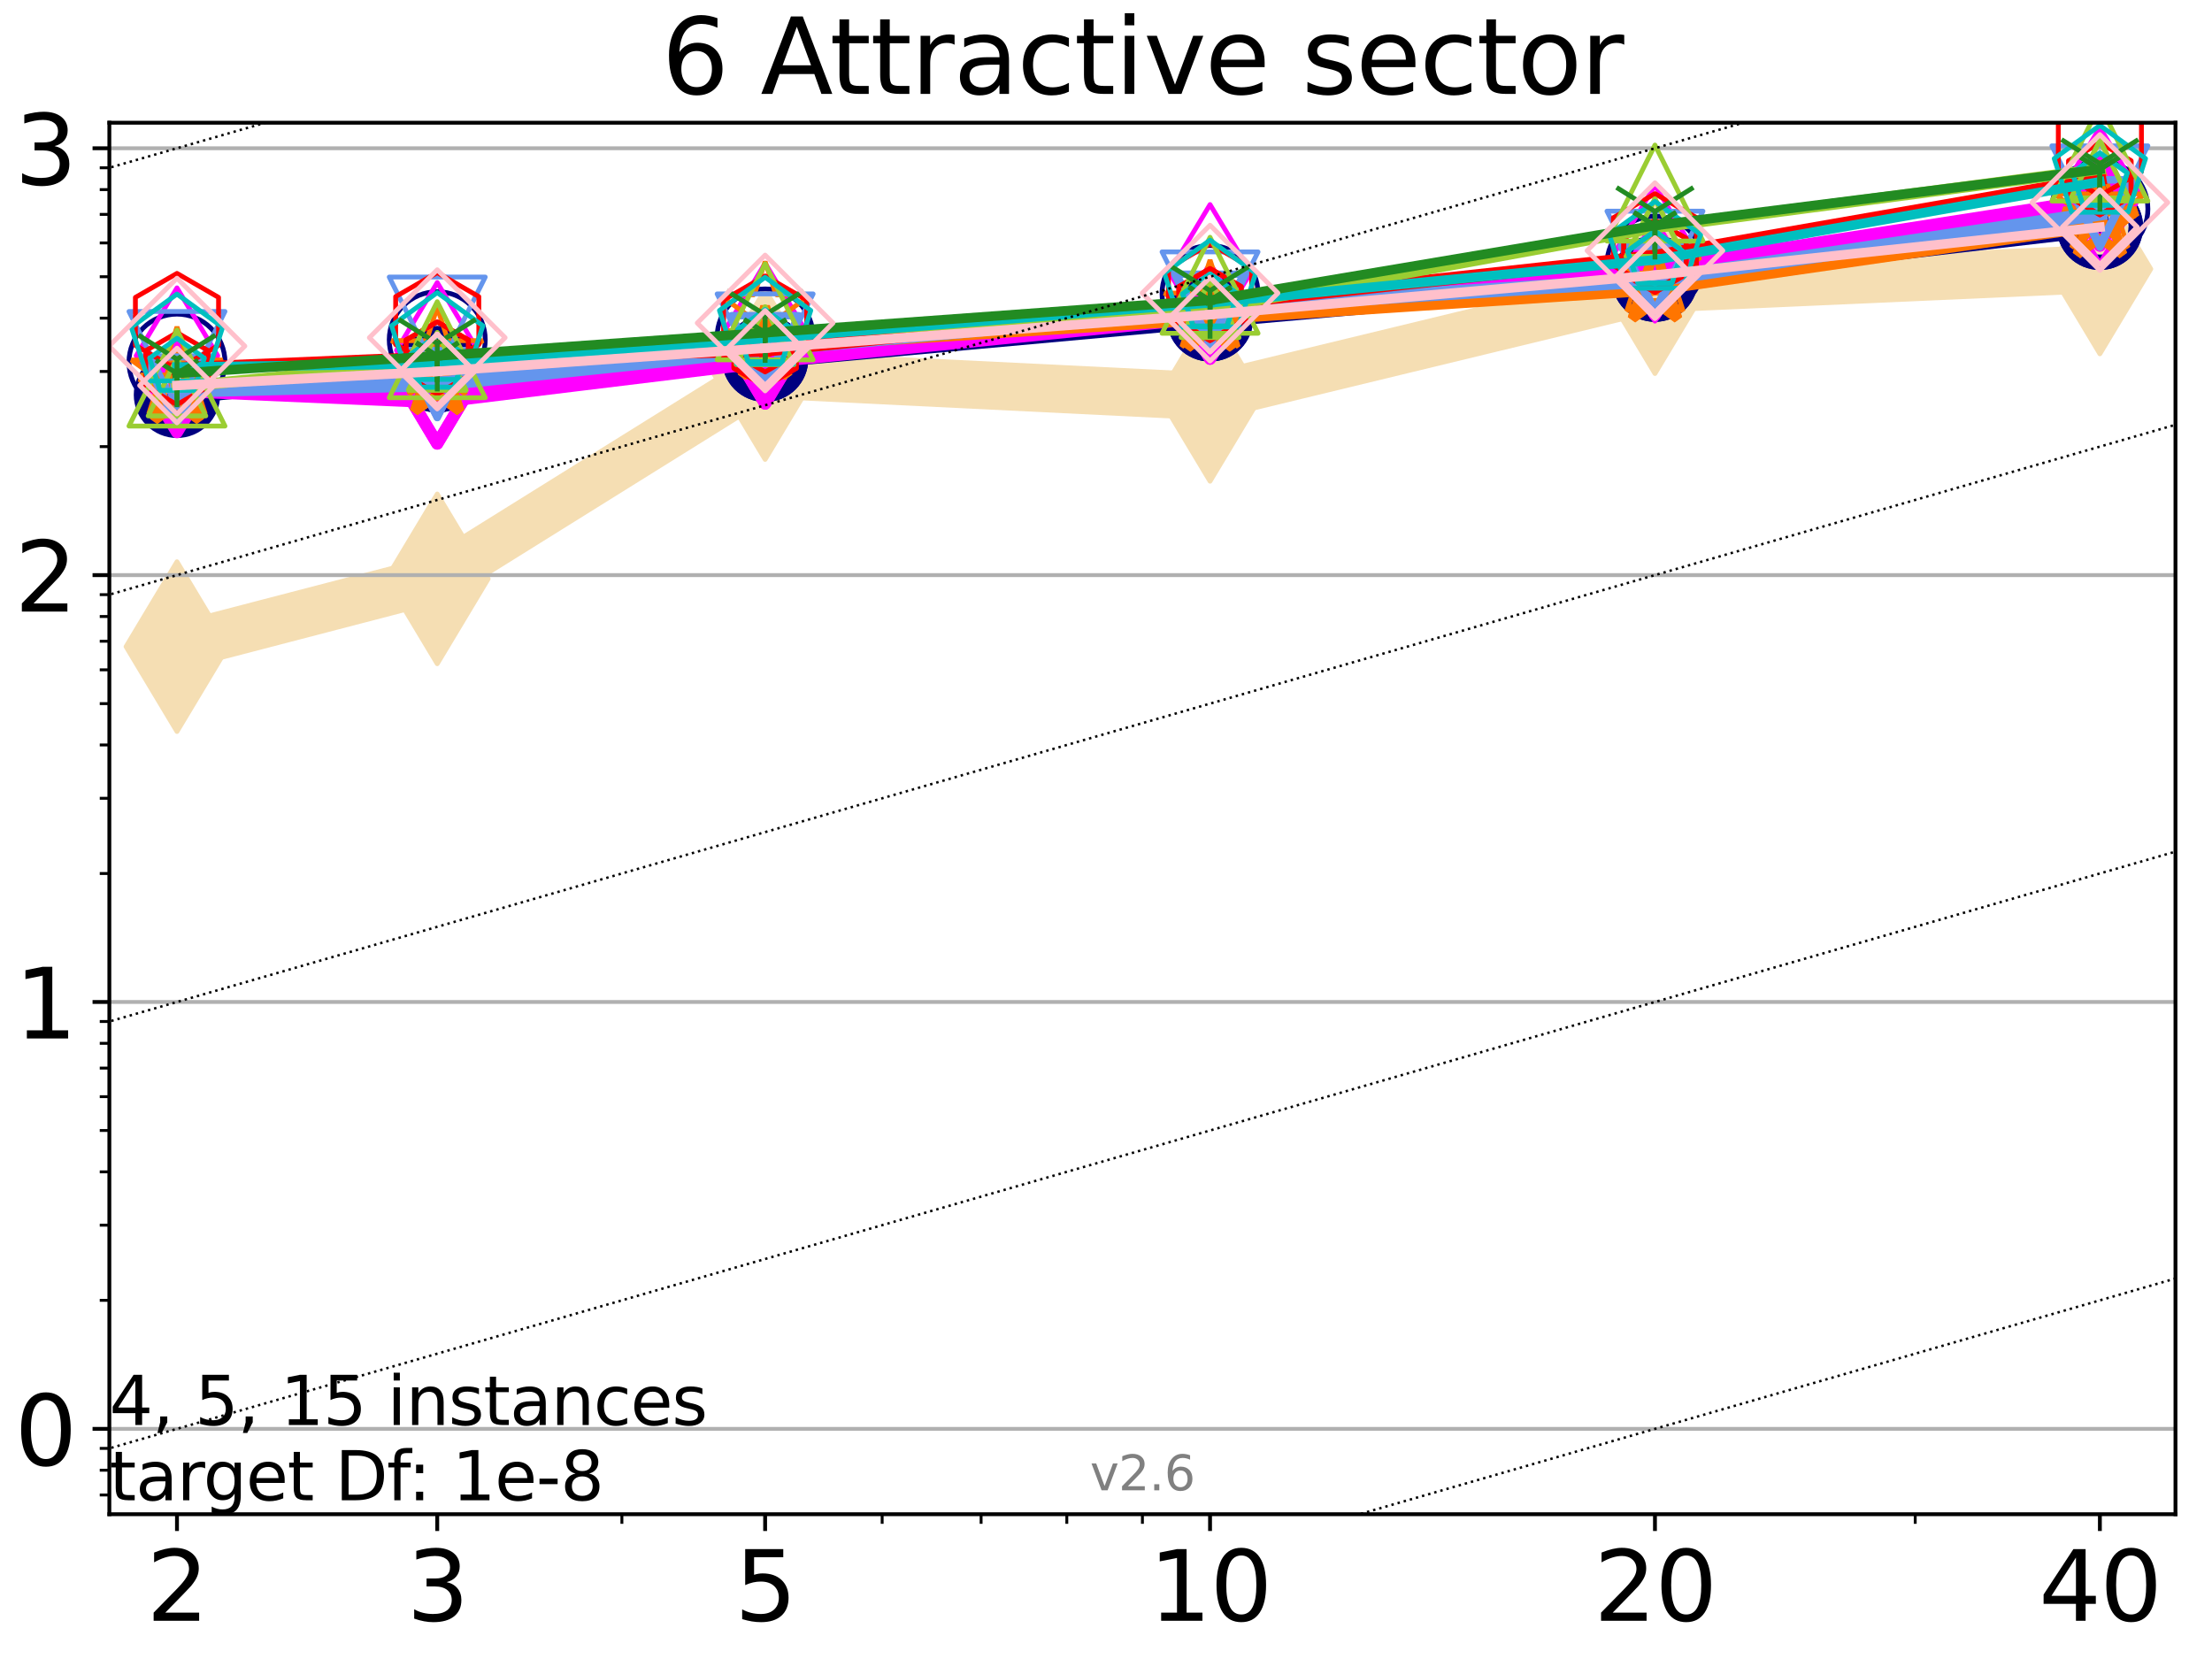 <?xml version="1.0" encoding="utf-8" standalone="no"?>
<!DOCTYPE svg PUBLIC "-//W3C//DTD SVG 1.1//EN"
  "http://www.w3.org/Graphics/SVG/1.1/DTD/svg11.dtd">
<svg xmlns:xlink="http://www.w3.org/1999/xlink" width="460.8pt" height="345.6pt" viewBox="0 0 460.8 345.6" xmlns="http://www.w3.org/2000/svg" version="1.1">
 <defs>
  <style type="text/css">*{stroke-linejoin: round; stroke-linecap: butt}</style>
 </defs>
 <g id="figure_1">
  <g id="patch_1">
   <path d="M 0 345.6 
L 460.8 345.6 
L 460.8 0 
L 0 0 
z
" style="fill: #ffffff"/>
  </g>
  <g id="axes_1">
   <g id="patch_2">
    <path d="M 22.78 315.44 
L 453.192 315.44 
L 453.192 25.56 
L 22.78 25.56 
z
" style="fill: #ffffff"/>
   </g>
   <g id="line2d_1">
    <path d="M 36.868 134.701 
L 91.085 120.588 
L 159.39 78.029 
L 252.074 82.566 
L 344.758 60.132 
L 437.443 56.028 
" clip-path="url(#p790ed7ddd3)" style="fill: none; stroke: #f5deb3; stroke-width: 10; stroke-linecap: square"/>
    <defs>
     <path id="m3accdfa789" d="M -0 17.678 
L 10.607 0 
L 0 -17.678 
L -10.607 -0 
z
" style="stroke: #f5deb3; stroke-linejoin: miter"/>
    </defs>
    <g clip-path="url(#p790ed7ddd3)">
     <use xlink:href="#m3accdfa789" x="36.868" y="134.701" style="fill: #f5deb3; stroke: #f5deb3; stroke-linejoin: miter"/>
     <use xlink:href="#m3accdfa789" x="91.085" y="120.588" style="fill: #f5deb3; stroke: #f5deb3; stroke-linejoin: miter"/>
     <use xlink:href="#m3accdfa789" x="159.39" y="78.029" style="fill: #f5deb3; stroke: #f5deb3; stroke-linejoin: miter"/>
     <use xlink:href="#m3accdfa789" x="252.074" y="82.566" style="fill: #f5deb3; stroke: #f5deb3; stroke-linejoin: miter"/>
     <use xlink:href="#m3accdfa789" x="344.758" y="60.132" style="fill: #f5deb3; stroke: #f5deb3; stroke-linejoin: miter"/>
     <use xlink:href="#m3accdfa789" x="437.443" y="56.028" style="fill: #f5deb3; stroke: #f5deb3; stroke-linejoin: miter"/>
    </g>
   </g>
   <g id="matplotlib.axis_1">
    <g id="xtick_1">
     <g id="line2d_2">
      <defs>
       <path id="mb3edc54acb" d="M 0 0 
L 0 3.5 
" style="stroke: #000000; stroke-width: 0.8"/>
      </defs>
      <g>
       <use xlink:href="#mb3edc54acb" x="36.868" y="315.44" style="stroke: #000000; stroke-width: 0.8"/>
      </g>
     </g>
     <g id="text_1">
      <!-- 2 -->
      <g transform="translate(30.506 337.637)scale(0.2 -0.2)">
       <defs>
        <path id="DejaVuSans-32" d="M 1228 531 
L 3431 531 
L 3431 0 
L 469 0 
L 469 531 
Q 828 903 1448 1529 
Q 2069 2156 2228 2338 
Q 2531 2678 2651 2914 
Q 2772 3150 2772 3378 
Q 2772 3750 2511 3984 
Q 2250 4219 1831 4219 
Q 1534 4219 1204 4116 
Q 875 4013 500 3803 
L 500 4441 
Q 881 4594 1212 4672 
Q 1544 4750 1819 4750 
Q 2544 4750 2975 4387 
Q 3406 4025 3406 3419 
Q 3406 3131 3298 2873 
Q 3191 2616 2906 2266 
Q 2828 2175 2409 1742 
Q 1991 1309 1228 531 
z
" transform="scale(0.016)"/>
       </defs>
       <use xlink:href="#DejaVuSans-32"/>
      </g>
     </g>
    </g>
    <g id="xtick_2">
     <g id="line2d_3">
      <g>
       <use xlink:href="#mb3edc54acb" x="91.085" y="315.44" style="stroke: #000000; stroke-width: 0.8"/>
      </g>
     </g>
     <g id="text_2">
      <!-- 3 -->
      <g transform="translate(84.723 337.637)scale(0.2 -0.2)">
       <defs>
        <path id="DejaVuSans-33" d="M 2597 2516 
Q 3050 2419 3304 2112 
Q 3559 1806 3559 1356 
Q 3559 666 3084 287 
Q 2609 -91 1734 -91 
Q 1441 -91 1130 -33 
Q 819 25 488 141 
L 488 750 
Q 750 597 1062 519 
Q 1375 441 1716 441 
Q 2309 441 2620 675 
Q 2931 909 2931 1356 
Q 2931 1769 2642 2001 
Q 2353 2234 1838 2234 
L 1294 2234 
L 1294 2753 
L 1863 2753 
Q 2328 2753 2575 2939 
Q 2822 3125 2822 3475 
Q 2822 3834 2567 4026 
Q 2313 4219 1838 4219 
Q 1578 4219 1281 4162 
Q 984 4106 628 3988 
L 628 4550 
Q 988 4650 1302 4700 
Q 1616 4750 1894 4750 
Q 2613 4750 3031 4423 
Q 3450 4097 3450 3541 
Q 3450 3153 3228 2886 
Q 3006 2619 2597 2516 
z
" transform="scale(0.016)"/>
       </defs>
       <use xlink:href="#DejaVuSans-33"/>
      </g>
     </g>
    </g>
    <g id="xtick_3">
     <g id="line2d_4">
      <g>
       <use xlink:href="#mb3edc54acb" x="159.39" y="315.44" style="stroke: #000000; stroke-width: 0.8"/>
      </g>
     </g>
     <g id="text_3">
      <!-- 5 -->
      <g transform="translate(153.028 337.637)scale(0.2 -0.2)">
       <defs>
        <path id="DejaVuSans-35" d="M 691 4666 
L 3169 4666 
L 3169 4134 
L 1269 4134 
L 1269 2991 
Q 1406 3038 1543 3061 
Q 1681 3084 1819 3084 
Q 2600 3084 3056 2656 
Q 3513 2228 3513 1497 
Q 3513 744 3044 326 
Q 2575 -91 1722 -91 
Q 1428 -91 1123 -41 
Q 819 9 494 109 
L 494 744 
Q 775 591 1075 516 
Q 1375 441 1709 441 
Q 2250 441 2565 725 
Q 2881 1009 2881 1497 
Q 2881 1984 2565 2268 
Q 2250 2553 1709 2553 
Q 1456 2553 1204 2497 
Q 953 2441 691 2322 
L 691 4666 
z
" transform="scale(0.016)"/>
       </defs>
       <use xlink:href="#DejaVuSans-35"/>
      </g>
     </g>
    </g>
    <g id="xtick_4">
     <g id="line2d_5">
      <g>
       <use xlink:href="#mb3edc54acb" x="252.074" y="315.44" style="stroke: #000000; stroke-width: 0.8"/>
      </g>
     </g>
     <g id="text_4">
      <!-- 10 -->
      <g transform="translate(239.349 337.637)scale(0.2 -0.2)">
       <defs>
        <path id="DejaVuSans-31" d="M 794 531 
L 1825 531 
L 1825 4091 
L 703 3866 
L 703 4441 
L 1819 4666 
L 2450 4666 
L 2450 531 
L 3481 531 
L 3481 0 
L 794 0 
L 794 531 
z
" transform="scale(0.016)"/>
        <path id="DejaVuSans-30" d="M 2034 4250 
Q 1547 4250 1301 3770 
Q 1056 3291 1056 2328 
Q 1056 1369 1301 889 
Q 1547 409 2034 409 
Q 2525 409 2770 889 
Q 3016 1369 3016 2328 
Q 3016 3291 2770 3770 
Q 2525 4250 2034 4250 
z
M 2034 4750 
Q 2819 4750 3233 4129 
Q 3647 3509 3647 2328 
Q 3647 1150 3233 529 
Q 2819 -91 2034 -91 
Q 1250 -91 836 529 
Q 422 1150 422 2328 
Q 422 3509 836 4129 
Q 1250 4750 2034 4750 
z
" transform="scale(0.016)"/>
       </defs>
       <use xlink:href="#DejaVuSans-31"/>
       <use xlink:href="#DejaVuSans-30" x="63.623"/>
      </g>
     </g>
    </g>
    <g id="xtick_5">
     <g id="line2d_6">
      <g>
       <use xlink:href="#mb3edc54acb" x="344.758" y="315.44" style="stroke: #000000; stroke-width: 0.8"/>
      </g>
     </g>
     <g id="text_5">
      <!-- 20 -->
      <g transform="translate(332.033 337.637)scale(0.2 -0.2)">
       <use xlink:href="#DejaVuSans-32"/>
       <use xlink:href="#DejaVuSans-30" x="63.623"/>
      </g>
     </g>
    </g>
    <g id="xtick_6">
     <g id="line2d_7">
      <g>
       <use xlink:href="#mb3edc54acb" x="437.443" y="315.44" style="stroke: #000000; stroke-width: 0.8"/>
      </g>
     </g>
     <g id="text_6">
      <!-- 40 -->
      <g transform="translate(424.718 337.637)scale(0.2 -0.2)">
       <defs>
        <path id="DejaVuSans-34" d="M 2419 4116 
L 825 1625 
L 2419 1625 
L 2419 4116 
z
M 2253 4666 
L 3047 4666 
L 3047 1625 
L 3713 1625 
L 3713 1100 
L 3047 1100 
L 3047 0 
L 2419 0 
L 2419 1100 
L 313 1100 
L 313 1709 
L 2253 4666 
z
" transform="scale(0.016)"/>
       </defs>
       <use xlink:href="#DejaVuSans-34"/>
       <use xlink:href="#DejaVuSans-30" x="63.623"/>
      </g>
     </g>
    </g>
    <g id="xtick_7">
     <g id="line2d_8">
      <defs>
       <path id="m63e60a3929" d="M 0 0 
L 0 2 
" style="stroke: #000000; stroke-width: 0.6"/>
      </defs>
      <g>
       <use xlink:href="#m63e60a3929" x="129.552" y="315.44" style="stroke: #000000; stroke-width: 0.6"/>
      </g>
     </g>
    </g>
    <g id="xtick_8">
     <g id="line2d_9">
      <g>
       <use xlink:href="#m63e60a3929" x="183.769" y="315.44" style="stroke: #000000; stroke-width: 0.6"/>
      </g>
     </g>
    </g>
    <g id="xtick_9">
     <g id="line2d_10">
      <g>
       <use xlink:href="#m63e60a3929" x="204.381" y="315.44" style="stroke: #000000; stroke-width: 0.6"/>
      </g>
     </g>
    </g>
    <g id="xtick_10">
     <g id="line2d_11">
      <g>
       <use xlink:href="#m63e60a3929" x="222.237" y="315.44" style="stroke: #000000; stroke-width: 0.6"/>
      </g>
     </g>
    </g>
    <g id="xtick_11">
     <g id="line2d_12">
      <g>
       <use xlink:href="#m63e60a3929" x="237.986" y="315.44" style="stroke: #000000; stroke-width: 0.6"/>
      </g>
     </g>
    </g>
    <g id="xtick_12">
     <g id="line2d_13">
      <g>
       <use xlink:href="#m63e60a3929" x="398.975" y="315.44" style="stroke: #000000; stroke-width: 0.6"/>
      </g>
     </g>
    </g>
   </g>
   <g id="matplotlib.axis_2">
    <g id="ytick_1">
     <g id="line2d_14">
      <path d="M 22.78 297.655 
L 453.192 297.655 
" clip-path="url(#p790ed7ddd3)" style="fill: none; stroke: #b0b0b0; stroke-width: 0.8; stroke-linecap: square"/>
     </g>
     <g id="line2d_15">
      <defs>
       <path id="m328976f1f6" d="M 0 0 
L -3.5 0 
" style="stroke: #000000; stroke-width: 0.8"/>
      </defs>
      <g>
       <use xlink:href="#m328976f1f6" x="22.78" y="297.655" style="stroke: #000000; stroke-width: 0.8"/>
      </g>
     </g>
     <g id="text_7">
      <!-- 0 -->
      <g transform="translate(3.055 305.254)scale(0.2 -0.2)">
       <use xlink:href="#DejaVuSans-30"/>
      </g>
     </g>
    </g>
    <g id="ytick_2">
     <g id="line2d_16">
      <path d="M 22.78 208.731 
L 453.192 208.731 
" clip-path="url(#p790ed7ddd3)" style="fill: none; stroke: #b0b0b0; stroke-width: 0.8; stroke-linecap: square"/>
     </g>
     <g id="line2d_17">
      <g>
       <use xlink:href="#m328976f1f6" x="22.78" y="208.731" style="stroke: #000000; stroke-width: 0.8"/>
      </g>
     </g>
     <g id="text_8">
      <!-- 1 -->
      <g transform="translate(3.055 216.33)scale(0.2 -0.2)">
       <use xlink:href="#DejaVuSans-31"/>
      </g>
     </g>
    </g>
    <g id="ytick_3">
     <g id="line2d_18">
      <path d="M 22.78 119.807 
L 453.192 119.807 
" clip-path="url(#p790ed7ddd3)" style="fill: none; stroke: #b0b0b0; stroke-width: 0.8; stroke-linecap: square"/>
     </g>
     <g id="line2d_19">
      <g>
       <use xlink:href="#m328976f1f6" x="22.78" y="119.807" style="stroke: #000000; stroke-width: 0.8"/>
      </g>
     </g>
     <g id="text_9">
      <!-- 2 -->
      <g transform="translate(3.055 127.406)scale(0.2 -0.2)">
       <use xlink:href="#DejaVuSans-32"/>
      </g>
     </g>
    </g>
    <g id="ytick_4">
     <g id="line2d_20">
      <path d="M 22.78 30.883 
L 453.192 30.883 
" clip-path="url(#p790ed7ddd3)" style="fill: none; stroke: #b0b0b0; stroke-width: 0.8; stroke-linecap: square"/>
     </g>
     <g id="line2d_21">
      <g>
       <use xlink:href="#m328976f1f6" x="22.78" y="30.883" style="stroke: #000000; stroke-width: 0.8"/>
      </g>
     </g>
     <g id="text_10">
      <!-- 3 -->
      <g transform="translate(3.055 38.482)scale(0.2 -0.2)">
       <use xlink:href="#DejaVuSans-33"/>
      </g>
     </g>
    </g>
    <g id="ytick_5">
     <g id="line2d_22">
      <defs>
       <path id="m617d6ff7f1" d="M 0 0 
L -2 0 
" style="stroke: #000000; stroke-width: 0.6"/>
      </defs>
      <g>
       <use xlink:href="#m617d6ff7f1" x="22.78" y="311.43" style="stroke: #000000; stroke-width: 0.6"/>
      </g>
     </g>
    </g>
    <g id="ytick_6">
     <g id="line2d_23">
      <g>
       <use xlink:href="#m617d6ff7f1" x="22.78" y="306.273" style="stroke: #000000; stroke-width: 0.6"/>
      </g>
     </g>
    </g>
    <g id="ytick_7">
     <g id="line2d_24">
      <g>
       <use xlink:href="#m617d6ff7f1" x="22.78" y="301.724" style="stroke: #000000; stroke-width: 0.6"/>
      </g>
     </g>
    </g>
    <g id="ytick_8">
     <g id="line2d_25">
      <g>
       <use xlink:href="#m617d6ff7f1" x="22.78" y="270.886" style="stroke: #000000; stroke-width: 0.6"/>
      </g>
     </g>
    </g>
    <g id="ytick_9">
     <g id="line2d_26">
      <g>
       <use xlink:href="#m617d6ff7f1" x="22.78" y="255.228" style="stroke: #000000; stroke-width: 0.6"/>
      </g>
     </g>
    </g>
    <g id="ytick_10">
     <g id="line2d_27">
      <g>
       <use xlink:href="#m617d6ff7f1" x="22.78" y="244.118" style="stroke: #000000; stroke-width: 0.6"/>
      </g>
     </g>
    </g>
    <g id="ytick_11">
     <g id="line2d_28">
      <g>
       <use xlink:href="#m617d6ff7f1" x="22.78" y="235.5" style="stroke: #000000; stroke-width: 0.6"/>
      </g>
     </g>
    </g>
    <g id="ytick_12">
     <g id="line2d_29">
      <g>
       <use xlink:href="#m617d6ff7f1" x="22.78" y="228.459" style="stroke: #000000; stroke-width: 0.6"/>
      </g>
     </g>
    </g>
    <g id="ytick_13">
     <g id="line2d_30">
      <g>
       <use xlink:href="#m617d6ff7f1" x="22.78" y="222.506" style="stroke: #000000; stroke-width: 0.6"/>
      </g>
     </g>
    </g>
    <g id="ytick_14">
     <g id="line2d_31">
      <g>
       <use xlink:href="#m617d6ff7f1" x="22.78" y="217.349" style="stroke: #000000; stroke-width: 0.6"/>
      </g>
     </g>
    </g>
    <g id="ytick_15">
     <g id="line2d_32">
      <g>
       <use xlink:href="#m617d6ff7f1" x="22.78" y="212.8" style="stroke: #000000; stroke-width: 0.6"/>
      </g>
     </g>
    </g>
    <g id="ytick_16">
     <g id="line2d_33">
      <g>
       <use xlink:href="#m617d6ff7f1" x="22.78" y="181.963" style="stroke: #000000; stroke-width: 0.6"/>
      </g>
     </g>
    </g>
    <g id="ytick_17">
     <g id="line2d_34">
      <g>
       <use xlink:href="#m617d6ff7f1" x="22.78" y="166.304" style="stroke: #000000; stroke-width: 0.6"/>
      </g>
     </g>
    </g>
    <g id="ytick_18">
     <g id="line2d_35">
      <g>
       <use xlink:href="#m617d6ff7f1" x="22.78" y="155.194" style="stroke: #000000; stroke-width: 0.6"/>
      </g>
     </g>
    </g>
    <g id="ytick_19">
     <g id="line2d_36">
      <g>
       <use xlink:href="#m617d6ff7f1" x="22.78" y="146.576" style="stroke: #000000; stroke-width: 0.6"/>
      </g>
     </g>
    </g>
    <g id="ytick_20">
     <g id="line2d_37">
      <g>
       <use xlink:href="#m617d6ff7f1" x="22.78" y="139.535" style="stroke: #000000; stroke-width: 0.6"/>
      </g>
     </g>
    </g>
    <g id="ytick_21">
     <g id="line2d_38">
      <g>
       <use xlink:href="#m617d6ff7f1" x="22.78" y="133.582" style="stroke: #000000; stroke-width: 0.6"/>
      </g>
     </g>
    </g>
    <g id="ytick_22">
     <g id="line2d_39">
      <g>
       <use xlink:href="#m617d6ff7f1" x="22.78" y="128.425" style="stroke: #000000; stroke-width: 0.6"/>
      </g>
     </g>
    </g>
    <g id="ytick_23">
     <g id="line2d_40">
      <g>
       <use xlink:href="#m617d6ff7f1" x="22.78" y="123.876" style="stroke: #000000; stroke-width: 0.6"/>
      </g>
     </g>
    </g>
    <g id="ytick_24">
     <g id="line2d_41">
      <g>
       <use xlink:href="#m617d6ff7f1" x="22.78" y="93.039" style="stroke: #000000; stroke-width: 0.6"/>
      </g>
     </g>
    </g>
    <g id="ytick_25">
     <g id="line2d_42">
      <g>
       <use xlink:href="#m617d6ff7f1" x="22.78" y="77.38" style="stroke: #000000; stroke-width: 0.6"/>
      </g>
     </g>
    </g>
    <g id="ytick_26">
     <g id="line2d_43">
      <g>
       <use xlink:href="#m617d6ff7f1" x="22.78" y="66.27" style="stroke: #000000; stroke-width: 0.6"/>
      </g>
     </g>
    </g>
    <g id="ytick_27">
     <g id="line2d_44">
      <g>
       <use xlink:href="#m617d6ff7f1" x="22.78" y="57.652" style="stroke: #000000; stroke-width: 0.6"/>
      </g>
     </g>
    </g>
    <g id="ytick_28">
     <g id="line2d_45">
      <g>
       <use xlink:href="#m617d6ff7f1" x="22.78" y="50.611" style="stroke: #000000; stroke-width: 0.6"/>
      </g>
     </g>
    </g>
    <g id="ytick_29">
     <g id="line2d_46">
      <g>
       <use xlink:href="#m617d6ff7f1" x="22.78" y="44.658" style="stroke: #000000; stroke-width: 0.6"/>
      </g>
     </g>
    </g>
    <g id="ytick_30">
     <g id="line2d_47">
      <g>
       <use xlink:href="#m617d6ff7f1" x="22.78" y="39.501" style="stroke: #000000; stroke-width: 0.6"/>
      </g>
     </g>
    </g>
    <g id="ytick_31">
     <g id="line2d_48">
      <g>
       <use xlink:href="#m617d6ff7f1" x="22.78" y="34.952" style="stroke: #000000; stroke-width: 0.6"/>
      </g>
     </g>
    </g>
   </g>
   <g id="line2d_49">
    <path d="M 36.868 82.244 
L 91.085 76.936 
" clip-path="url(#p790ed7ddd3)" style="fill: none; stroke: #000080; stroke-width: 4; stroke-linecap: square"/>
    <defs>
     <path id="m3c8468d680" d="M 0 7.5 
C 1.989 7.5 3.897 6.71 5.303 5.303 
C 6.71 3.897 7.5 1.989 7.5 0 
C 7.5 -1.989 6.71 -3.897 5.303 -5.303 
C 3.897 -6.71 1.989 -7.5 0 -7.5 
C -1.989 -7.5 -3.897 -6.71 -5.303 -5.303 
C -6.71 -3.897 -7.5 -1.989 -7.5 0 
C -7.5 1.989 -6.71 3.897 -5.303 5.303 
C -3.897 6.71 -1.989 7.5 0 7.5 
z
" style="stroke: #000080; stroke-width: 3"/>
    </defs>
    <g clip-path="url(#p790ed7ddd3)">
     <use xlink:href="#m3c8468d680" x="36.868" y="82.244" style="fill-opacity: 0; stroke: #000080; stroke-width: 3"/>
     <use xlink:href="#m3c8468d680" x="91.085" y="76.936" style="fill-opacity: 0; stroke: #000080; stroke-width: 3"/>
    </g>
   </g>
   <g id="line2d_50">
    <path d="M 91.085 76.936 
L 159.39 74.738 
" clip-path="url(#p790ed7ddd3)" style="fill: none; stroke: #000080; stroke-width: 4; stroke-linecap: square"/>
    <g clip-path="url(#p790ed7ddd3)">
     <use xlink:href="#m3c8468d680" x="91.085" y="76.936" style="fill-opacity: 0; stroke: #000080; stroke-width: 3"/>
     <use xlink:href="#m3c8468d680" x="159.39" y="74.738" style="fill-opacity: 0; stroke: #000080; stroke-width: 3"/>
    </g>
   </g>
   <g id="line2d_51">
    <path d="M 159.39 74.738 
L 252.074 66.316 
" clip-path="url(#p790ed7ddd3)" style="fill: none; stroke: #000080; stroke-width: 4; stroke-linecap: square"/>
    <g clip-path="url(#p790ed7ddd3)">
     <use xlink:href="#m3c8468d680" x="159.39" y="74.738" style="fill-opacity: 0; stroke: #000080; stroke-width: 3"/>
     <use xlink:href="#m3c8468d680" x="252.074" y="66.316" style="fill-opacity: 0; stroke: #000080; stroke-width: 3"/>
    </g>
   </g>
   <g id="line2d_52">
    <path d="M 252.074 66.316 
L 344.758 58.044 
" clip-path="url(#p790ed7ddd3)" style="fill: none; stroke: #000080; stroke-width: 4; stroke-linecap: square"/>
    <g clip-path="url(#p790ed7ddd3)">
     <use xlink:href="#m3c8468d680" x="252.074" y="66.316" style="fill-opacity: 0; stroke: #000080; stroke-width: 3"/>
     <use xlink:href="#m3c8468d680" x="344.758" y="58.044" style="fill-opacity: 0; stroke: #000080; stroke-width: 3"/>
    </g>
   </g>
   <g id="line2d_53">
    <path d="M 344.758 58.044 
L 437.443 47.238 
" clip-path="url(#p790ed7ddd3)" style="fill: none; stroke: #000080; stroke-width: 4; stroke-linecap: square"/>
    <g clip-path="url(#p790ed7ddd3)">
     <use xlink:href="#m3c8468d680" x="344.758" y="58.044" style="fill-opacity: 0; stroke: #000080; stroke-width: 3"/>
     <use xlink:href="#m3c8468d680" x="437.443" y="47.238" style="fill-opacity: 0; stroke: #000080; stroke-width: 3"/>
    </g>
   </g>
   <g id="line2d_54">
    <path d="M 437.443 47.238 
" clip-path="url(#p790ed7ddd3)" style="fill: none; stroke: #000080; stroke-width: 4; stroke-linecap: square"/>
    <g clip-path="url(#p790ed7ddd3)">
     <use xlink:href="#m3c8468d680" x="437.443" y="47.238" style="fill-opacity: 0; stroke: #000080; stroke-width: 3"/>
    </g>
   </g>
   <g id="line2d_55"/>
   <g id="line2d_56">
    <defs>
     <path id="mbf283f9e4c" d="M 0 10 
C 2.652 10 5.196 8.946 7.071 7.071 
C 8.946 5.196 10 2.652 10 0 
C 10 -2.652 8.946 -5.196 7.071 -7.071 
C 5.196 -8.946 2.652 -10 0 -10 
C -2.652 -10 -5.196 -8.946 -7.071 -7.071 
C -8.946 -5.196 -10 -2.652 -10 0 
C -10 2.652 -8.946 5.196 -7.071 7.071 
C -5.196 8.946 -2.652 10 0 10 
z
" style="stroke: #000080"/>
    </defs>
    <g clip-path="url(#p790ed7ddd3)">
     <use xlink:href="#mbf283f9e4c" x="36.868" y="75.434" style="fill-opacity: 0; stroke: #000080"/>
     <use xlink:href="#mbf283f9e4c" x="91.085" y="70.77" style="fill-opacity: 0; stroke: #000080"/>
     <use xlink:href="#mbf283f9e4c" x="159.39" y="70.189" style="fill-opacity: 0; stroke: #000080"/>
     <use xlink:href="#mbf283f9e4c" x="252.074" y="61.15" style="fill-opacity: 0; stroke: #000080"/>
     <use xlink:href="#mbf283f9e4c" x="344.758" y="55.043" style="fill-opacity: 0; stroke: #000080"/>
     <use xlink:href="#mbf283f9e4c" x="437.443" y="43.535" style="fill-opacity: 0; stroke: #000080"/>
    </g>
   </g>
   <g id="line2d_57">
    <path d="M 36.868 80.867 
L 91.085 83.225 
" clip-path="url(#p790ed7ddd3)" style="fill: none; stroke: #ff00ff; stroke-width: 3.667; stroke-linecap: square"/>
    <defs>
     <path id="m79f9137116" d="M -0 9.192 
L 5.515 0 
L 0 -9.192 
L -5.515 -0 
z
" style="stroke: #ff00ff; stroke-width: 2.5; stroke-linejoin: miter"/>
    </defs>
    <g clip-path="url(#p790ed7ddd3)">
     <use xlink:href="#m79f9137116" x="36.868" y="80.867" style="fill-opacity: 0; stroke: #ff00ff; stroke-width: 2.5; stroke-linejoin: miter"/>
     <use xlink:href="#m79f9137116" x="91.085" y="83.225" style="fill-opacity: 0; stroke: #ff00ff; stroke-width: 2.5; stroke-linejoin: miter"/>
    </g>
   </g>
   <g id="line2d_58">
    <path d="M 91.085 83.225 
L 159.39 74.897 
" clip-path="url(#p790ed7ddd3)" style="fill: none; stroke: #ff00ff; stroke-width: 3.667; stroke-linecap: square"/>
    <g clip-path="url(#p790ed7ddd3)">
     <use xlink:href="#m79f9137116" x="91.085" y="83.225" style="fill-opacity: 0; stroke: #ff00ff; stroke-width: 2.5; stroke-linejoin: miter"/>
     <use xlink:href="#m79f9137116" x="159.39" y="74.897" style="fill-opacity: 0; stroke: #ff00ff; stroke-width: 2.5; stroke-linejoin: miter"/>
    </g>
   </g>
   <g id="line2d_59">
    <path d="M 159.39 74.897 
L 252.074 65.552 
" clip-path="url(#p790ed7ddd3)" style="fill: none; stroke: #ff00ff; stroke-width: 3.667; stroke-linecap: square"/>
    <g clip-path="url(#p790ed7ddd3)">
     <use xlink:href="#m79f9137116" x="159.39" y="74.897" style="fill-opacity: 0; stroke: #ff00ff; stroke-width: 2.5; stroke-linejoin: miter"/>
     <use xlink:href="#m79f9137116" x="252.074" y="65.552" style="fill-opacity: 0; stroke: #ff00ff; stroke-width: 2.5; stroke-linejoin: miter"/>
    </g>
   </g>
   <g id="line2d_60">
    <path d="M 252.074 65.552 
L 344.758 56.431 
" clip-path="url(#p790ed7ddd3)" style="fill: none; stroke: #ff00ff; stroke-width: 3.667; stroke-linecap: square"/>
    <g clip-path="url(#p790ed7ddd3)">
     <use xlink:href="#m79f9137116" x="252.074" y="65.552" style="fill-opacity: 0; stroke: #ff00ff; stroke-width: 2.5; stroke-linejoin: miter"/>
     <use xlink:href="#m79f9137116" x="344.758" y="56.431" style="fill-opacity: 0; stroke: #ff00ff; stroke-width: 2.5; stroke-linejoin: miter"/>
    </g>
   </g>
   <g id="line2d_61">
    <path d="M 344.758 56.431 
L 437.443 41.987 
" clip-path="url(#p790ed7ddd3)" style="fill: none; stroke: #ff00ff; stroke-width: 3.667; stroke-linecap: square"/>
    <g clip-path="url(#p790ed7ddd3)">
     <use xlink:href="#m79f9137116" x="344.758" y="56.431" style="fill-opacity: 0; stroke: #ff00ff; stroke-width: 2.5; stroke-linejoin: miter"/>
     <use xlink:href="#m79f9137116" x="437.443" y="41.987" style="fill-opacity: 0; stroke: #ff00ff; stroke-width: 2.5; stroke-linejoin: miter"/>
    </g>
   </g>
   <g id="line2d_62">
    <path d="M 437.443 41.987 
" clip-path="url(#p790ed7ddd3)" style="fill: none; stroke: #ff00ff; stroke-width: 3.667; stroke-linecap: square"/>
    <g clip-path="url(#p790ed7ddd3)">
     <use xlink:href="#m79f9137116" x="437.443" y="41.987" style="fill-opacity: 0; stroke: #ff00ff; stroke-width: 2.5; stroke-linejoin: miter"/>
    </g>
   </g>
   <g id="line2d_63"/>
   <g id="line2d_64">
    <defs>
     <path id="mc2ac1eca52" d="M -0 14.142 
L 8.485 0 
L -0 -14.142 
L -8.485 -0 
z
" style="stroke: #ff00ff; stroke-linejoin: miter"/>
    </defs>
    <g clip-path="url(#p790ed7ddd3)">
     <use xlink:href="#mc2ac1eca52" x="36.868" y="74.111" style="fill-opacity: 0; stroke: #ff00ff; stroke-linejoin: miter"/>
     <use xlink:href="#mc2ac1eca52" x="91.085" y="73.003" style="fill-opacity: 0; stroke: #ff00ff; stroke-linejoin: miter"/>
     <use xlink:href="#mc2ac1eca52" x="159.39" y="68.969" style="fill-opacity: 0; stroke: #ff00ff; stroke-linejoin: miter"/>
     <use xlink:href="#mc2ac1eca52" x="252.074" y="56.759" style="fill-opacity: 0; stroke: #ff00ff; stroke-linejoin: miter"/>
     <use xlink:href="#mc2ac1eca52" x="344.758" y="52.752" style="fill-opacity: 0; stroke: #ff00ff; stroke-linejoin: miter"/>
     <use xlink:href="#mc2ac1eca52" x="437.443" y="40.721" style="fill-opacity: 0; stroke: #ff00ff; stroke-linejoin: miter"/>
    </g>
   </g>
   <g id="line2d_65">
    <path d="M 36.868 81.093 
L 91.085 79.199 
" clip-path="url(#p790ed7ddd3)" style="fill: none; stroke: #ff7500; stroke-width: 3.333; stroke-linecap: square"/>
    <defs>
     <path id="m643d2a9def" d="M 0 -8 
L -1.796 -2.472 
L -7.608 -2.472 
L -2.906 0.944 
L -4.702 6.472 
L -0 3.056 
L 4.702 6.472 
L 2.906 0.944 
L 7.608 -2.472 
L 1.796 -2.472 
z
" style="stroke: #ff7500; stroke-width: 2; stroke-linejoin: bevel"/>
    </defs>
    <g clip-path="url(#p790ed7ddd3)">
     <use xlink:href="#m643d2a9def" x="36.868" y="81.093" style="fill-opacity: 0; stroke: #ff7500; stroke-width: 2; stroke-linejoin: bevel"/>
     <use xlink:href="#m643d2a9def" x="91.085" y="79.199" style="fill-opacity: 0; stroke: #ff7500; stroke-width: 2; stroke-linejoin: bevel"/>
    </g>
   </g>
   <g id="line2d_66">
    <path d="M 91.085 79.199 
L 159.39 71.871 
" clip-path="url(#p790ed7ddd3)" style="fill: none; stroke: #ff7500; stroke-width: 3.333; stroke-linecap: square"/>
    <g clip-path="url(#p790ed7ddd3)">
     <use xlink:href="#m643d2a9def" x="91.085" y="79.199" style="fill-opacity: 0; stroke: #ff7500; stroke-width: 2; stroke-linejoin: bevel"/>
     <use xlink:href="#m643d2a9def" x="159.39" y="71.871" style="fill-opacity: 0; stroke: #ff7500; stroke-width: 2; stroke-linejoin: bevel"/>
    </g>
   </g>
   <g id="line2d_67">
    <path d="M 159.39 71.871 
L 252.074 65.981 
" clip-path="url(#p790ed7ddd3)" style="fill: none; stroke: #ff7500; stroke-width: 3.333; stroke-linecap: square"/>
    <g clip-path="url(#p790ed7ddd3)">
     <use xlink:href="#m643d2a9def" x="159.39" y="71.871" style="fill-opacity: 0; stroke: #ff7500; stroke-width: 2; stroke-linejoin: bevel"/>
     <use xlink:href="#m643d2a9def" x="252.074" y="65.981" style="fill-opacity: 0; stroke: #ff7500; stroke-width: 2; stroke-linejoin: bevel"/>
    </g>
   </g>
   <g id="line2d_68">
    <path d="M 252.074 65.981 
L 344.758 59.876 
" clip-path="url(#p790ed7ddd3)" style="fill: none; stroke: #ff7500; stroke-width: 3.333; stroke-linecap: square"/>
    <g clip-path="url(#p790ed7ddd3)">
     <use xlink:href="#m643d2a9def" x="252.074" y="65.981" style="fill-opacity: 0; stroke: #ff7500; stroke-width: 2; stroke-linejoin: bevel"/>
     <use xlink:href="#m643d2a9def" x="344.758" y="59.876" style="fill-opacity: 0; stroke: #ff7500; stroke-width: 2; stroke-linejoin: bevel"/>
    </g>
   </g>
   <g id="line2d_69">
    <path d="M 344.758 59.876 
L 437.443 46.506 
" clip-path="url(#p790ed7ddd3)" style="fill: none; stroke: #ff7500; stroke-width: 3.333; stroke-linecap: square"/>
    <g clip-path="url(#p790ed7ddd3)">
     <use xlink:href="#m643d2a9def" x="344.758" y="59.876" style="fill-opacity: 0; stroke: #ff7500; stroke-width: 2; stroke-linejoin: bevel"/>
     <use xlink:href="#m643d2a9def" x="437.443" y="46.506" style="fill-opacity: 0; stroke: #ff7500; stroke-width: 2; stroke-linejoin: bevel"/>
    </g>
   </g>
   <g id="line2d_70">
    <path d="M 437.443 46.506 
" clip-path="url(#p790ed7ddd3)" style="fill: none; stroke: #ff7500; stroke-width: 3.333; stroke-linecap: square"/>
    <g clip-path="url(#p790ed7ddd3)">
     <use xlink:href="#m643d2a9def" x="437.443" y="46.506" style="fill-opacity: 0; stroke: #ff7500; stroke-width: 2; stroke-linejoin: bevel"/>
    </g>
   </g>
   <g id="line2d_71"/>
   <g id="line2d_72">
    <defs>
     <path id="mef4eef34fd" d="M 0 -10 
L -2.245 -3.09 
L -9.511 -3.09 
L -3.633 1.18 
L -5.878 8.09 
L -0 3.82 
L 5.878 8.09 
L 3.633 1.18 
L 9.511 -3.09 
L 2.245 -3.09 
z
" style="stroke: #ff7500; stroke-linejoin: bevel"/>
    </defs>
    <g clip-path="url(#p790ed7ddd3)">
     <use xlink:href="#mef4eef34fd" x="36.868" y="78.094" style="fill-opacity: 0; stroke: #ff7500; stroke-linejoin: bevel"/>
     <use xlink:href="#mef4eef34fd" x="91.085" y="74.052" style="fill-opacity: 0; stroke: #ff7500; stroke-linejoin: bevel"/>
     <use xlink:href="#mef4eef34fd" x="159.39" y="64.496" style="fill-opacity: 0; stroke: #ff7500; stroke-linejoin: bevel"/>
     <use xlink:href="#mef4eef34fd" x="252.074" y="64.147" style="fill-opacity: 0; stroke: #ff7500; stroke-linejoin: bevel"/>
     <use xlink:href="#mef4eef34fd" x="344.758" y="56.71" style="fill-opacity: 0; stroke: #ff7500; stroke-linejoin: bevel"/>
     <use xlink:href="#mef4eef34fd" x="437.443" y="43.476" style="fill-opacity: 0; stroke: #ff7500; stroke-linejoin: bevel"/>
    </g>
   </g>
   <g id="line2d_73">
    <path d="M 36.868 81.349 
L 91.085 79.998 
" clip-path="url(#p790ed7ddd3)" style="fill: none; stroke: #6495ed; stroke-width: 3; stroke-linecap: square"/>
    <defs>
     <path id="m0bfc975d5d" d="M -0 7 
L 7 -7 
L -7 -7 
z
" style="stroke: #6495ed; stroke-width: 1.5; stroke-linejoin: miter"/>
    </defs>
    <g clip-path="url(#p790ed7ddd3)">
     <use xlink:href="#m0bfc975d5d" x="36.868" y="81.349" style="fill-opacity: 0; stroke: #6495ed; stroke-width: 1.5; stroke-linejoin: miter"/>
     <use xlink:href="#m0bfc975d5d" x="91.085" y="79.998" style="fill-opacity: 0; stroke: #6495ed; stroke-width: 1.5; stroke-linejoin: miter"/>
    </g>
   </g>
   <g id="line2d_74">
    <path d="M 91.085 79.998 
L 159.39 72.769 
" clip-path="url(#p790ed7ddd3)" style="fill: none; stroke: #6495ed; stroke-width: 3; stroke-linecap: square"/>
    <g clip-path="url(#p790ed7ddd3)">
     <use xlink:href="#m0bfc975d5d" x="91.085" y="79.998" style="fill-opacity: 0; stroke: #6495ed; stroke-width: 1.5; stroke-linejoin: miter"/>
     <use xlink:href="#m0bfc975d5d" x="159.39" y="72.769" style="fill-opacity: 0; stroke: #6495ed; stroke-width: 1.5; stroke-linejoin: miter"/>
    </g>
   </g>
   <g id="line2d_75">
    <path d="M 159.39 72.769 
L 252.074 64.131 
" clip-path="url(#p790ed7ddd3)" style="fill: none; stroke: #6495ed; stroke-width: 3; stroke-linecap: square"/>
    <g clip-path="url(#p790ed7ddd3)">
     <use xlink:href="#m0bfc975d5d" x="159.39" y="72.769" style="fill-opacity: 0; stroke: #6495ed; stroke-width: 1.5; stroke-linejoin: miter"/>
     <use xlink:href="#m0bfc975d5d" x="252.074" y="64.131" style="fill-opacity: 0; stroke: #6495ed; stroke-width: 1.5; stroke-linejoin: miter"/>
    </g>
   </g>
   <g id="line2d_76">
    <path d="M 252.074 64.131 
L 344.758 58.294 
" clip-path="url(#p790ed7ddd3)" style="fill: none; stroke: #6495ed; stroke-width: 3; stroke-linecap: square"/>
    <g clip-path="url(#p790ed7ddd3)">
     <use xlink:href="#m0bfc975d5d" x="252.074" y="64.131" style="fill-opacity: 0; stroke: #6495ed; stroke-width: 1.5; stroke-linejoin: miter"/>
     <use xlink:href="#m0bfc975d5d" x="344.758" y="58.294" style="fill-opacity: 0; stroke: #6495ed; stroke-width: 1.5; stroke-linejoin: miter"/>
    </g>
   </g>
   <g id="line2d_77">
    <path d="M 344.758 58.294 
L 437.443 44.457 
" clip-path="url(#p790ed7ddd3)" style="fill: none; stroke: #6495ed; stroke-width: 3; stroke-linecap: square"/>
    <g clip-path="url(#p790ed7ddd3)">
     <use xlink:href="#m0bfc975d5d" x="344.758" y="58.294" style="fill-opacity: 0; stroke: #6495ed; stroke-width: 1.5; stroke-linejoin: miter"/>
     <use xlink:href="#m0bfc975d5d" x="437.443" y="44.457" style="fill-opacity: 0; stroke: #6495ed; stroke-width: 1.5; stroke-linejoin: miter"/>
    </g>
   </g>
   <g id="line2d_78">
    <path d="M 437.443 44.457 
" clip-path="url(#p790ed7ddd3)" style="fill: none; stroke: #6495ed; stroke-width: 3; stroke-linecap: square"/>
    <g clip-path="url(#p790ed7ddd3)">
     <use xlink:href="#m0bfc975d5d" x="437.443" y="44.457" style="fill-opacity: 0; stroke: #6495ed; stroke-width: 1.5; stroke-linejoin: miter"/>
    </g>
   </g>
   <g id="line2d_79"/>
   <g id="line2d_80">
    <defs>
     <path id="mcf7840a7e5" d="M -0 10 
L 10 -10 
L -10 -10 
z
" style="stroke: #6495ed; stroke-linejoin: miter"/>
    </defs>
    <g clip-path="url(#p790ed7ddd3)">
     <use xlink:href="#mcf7840a7e5" x="36.868" y="74.887" style="fill-opacity: 0; stroke: #6495ed; stroke-linejoin: miter"/>
     <use xlink:href="#mcf7840a7e5" x="91.085" y="67.713" style="fill-opacity: 0; stroke: #6495ed; stroke-linejoin: miter"/>
     <use xlink:href="#mcf7840a7e5" x="159.39" y="71.229" style="fill-opacity: 0; stroke: #6495ed; stroke-linejoin: miter"/>
     <use xlink:href="#mcf7840a7e5" x="252.074" y="62.475" style="fill-opacity: 0; stroke: #6495ed; stroke-linejoin: miter"/>
     <use xlink:href="#mcf7840a7e5" x="344.758" y="53.989" style="fill-opacity: 0; stroke: #6495ed; stroke-linejoin: miter"/>
     <use xlink:href="#mcf7840a7e5" x="437.443" y="40.379" style="fill-opacity: 0; stroke: #6495ed; stroke-linejoin: miter"/>
    </g>
   </g>
   <g id="line2d_81">
    <path d="M 36.868 76.792 
L 91.085 74.559 
" clip-path="url(#p790ed7ddd3)" style="fill: none; stroke: #ff0000; stroke-width: 2.667; stroke-linecap: square"/>
    <defs>
     <path id="m3bcc243521" d="M 0 -7.5 
L -6.495 -3.75 
L -6.495 3.75 
L -0 7.5 
L 6.495 3.75 
L 6.495 -3.75 
z
" style="stroke: #ff0000; stroke-linejoin: miter"/>
    </defs>
    <g clip-path="url(#p790ed7ddd3)">
     <use xlink:href="#m3bcc243521" x="36.868" y="76.792" style="fill-opacity: 0; stroke: #ff0000; stroke-linejoin: miter"/>
     <use xlink:href="#m3bcc243521" x="91.085" y="74.559" style="fill-opacity: 0; stroke: #ff0000; stroke-linejoin: miter"/>
    </g>
   </g>
   <g id="line2d_82">
    <path d="M 91.085 74.559 
L 159.39 72.966 
" clip-path="url(#p790ed7ddd3)" style="fill: none; stroke: #ff0000; stroke-width: 2.667; stroke-linecap: square"/>
    <g clip-path="url(#p790ed7ddd3)">
     <use xlink:href="#m3bcc243521" x="91.085" y="74.559" style="fill-opacity: 0; stroke: #ff0000; stroke-linejoin: miter"/>
     <use xlink:href="#m3bcc243521" x="159.39" y="72.966" style="fill-opacity: 0; stroke: #ff0000; stroke-linejoin: miter"/>
    </g>
   </g>
   <g id="line2d_83">
    <path d="M 159.39 72.966 
L 252.074 63.443 
" clip-path="url(#p790ed7ddd3)" style="fill: none; stroke: #ff0000; stroke-width: 2.667; stroke-linecap: square"/>
    <g clip-path="url(#p790ed7ddd3)">
     <use xlink:href="#m3bcc243521" x="159.39" y="72.966" style="fill-opacity: 0; stroke: #ff0000; stroke-linejoin: miter"/>
     <use xlink:href="#m3bcc243521" x="252.074" y="63.443" style="fill-opacity: 0; stroke: #ff0000; stroke-linejoin: miter"/>
    </g>
   </g>
   <g id="line2d_84">
    <path d="M 252.074 63.443 
L 344.758 53.396 
" clip-path="url(#p790ed7ddd3)" style="fill: none; stroke: #ff0000; stroke-width: 2.667; stroke-linecap: square"/>
    <g clip-path="url(#p790ed7ddd3)">
     <use xlink:href="#m3bcc243521" x="252.074" y="63.443" style="fill-opacity: 0; stroke: #ff0000; stroke-linejoin: miter"/>
     <use xlink:href="#m3bcc243521" x="344.758" y="53.396" style="fill-opacity: 0; stroke: #ff0000; stroke-linejoin: miter"/>
    </g>
   </g>
   <g id="line2d_85">
    <path d="M 344.758 53.396 
L 437.443 37.245 
" clip-path="url(#p790ed7ddd3)" style="fill: none; stroke: #ff0000; stroke-width: 2.667; stroke-linecap: square"/>
    <g clip-path="url(#p790ed7ddd3)">
     <use xlink:href="#m3bcc243521" x="344.758" y="53.396" style="fill-opacity: 0; stroke: #ff0000; stroke-linejoin: miter"/>
     <use xlink:href="#m3bcc243521" x="437.443" y="37.245" style="fill-opacity: 0; stroke: #ff0000; stroke-linejoin: miter"/>
    </g>
   </g>
   <g id="line2d_86">
    <path d="M 437.443 37.245 
" clip-path="url(#p790ed7ddd3)" style="fill: none; stroke: #ff0000; stroke-width: 2.667; stroke-linecap: square"/>
    <g clip-path="url(#p790ed7ddd3)">
     <use xlink:href="#m3bcc243521" x="437.443" y="37.245" style="fill-opacity: 0; stroke: #ff0000; stroke-linejoin: miter"/>
    </g>
   </g>
   <g id="line2d_87"/>
   <g id="line2d_88">
    <defs>
     <path id="m1d9af812e0" d="M 0 -10 
L -8.66 -5 
L -8.66 5 
L -0 10 
L 8.66 5 
L 8.66 -5 
z
" style="stroke: #ff0000; stroke-linejoin: miter"/>
    </defs>
    <g clip-path="url(#p790ed7ddd3)">
     <use xlink:href="#m1d9af812e0" x="36.868" y="66.952" style="fill-opacity: 0; stroke: #ff0000; stroke-linejoin: miter"/>
     <use xlink:href="#m1d9af812e0" x="91.085" y="66.788" style="fill-opacity: 0; stroke: #ff0000; stroke-linejoin: miter"/>
     <use xlink:href="#m1d9af812e0" x="159.39" y="67.486" style="fill-opacity: 0; stroke: #ff0000; stroke-linejoin: miter"/>
     <use xlink:href="#m1d9af812e0" x="252.074" y="60.805" style="fill-opacity: 0; stroke: #ff0000; stroke-linejoin: miter"/>
     <use xlink:href="#m1d9af812e0" x="344.758" y="50.345" style="fill-opacity: 0; stroke: #ff0000; stroke-linejoin: miter"/>
     <use xlink:href="#m1d9af812e0" x="437.443" y="30.757" style="fill-opacity: 0; stroke: #ff0000; stroke-linejoin: miter"/>
    </g>
   </g>
   <g id="line2d_89">
    <path d="M 36.868 80.642 
L 91.085 75.276 
" clip-path="url(#p790ed7ddd3)" style="fill: none; stroke: #9acd32; stroke-width: 2.333; stroke-linecap: square"/>
    <defs>
     <path id="m2a2da8c221" d="M 0 -6 
L -6 6 
L 6 6 
z
" style="stroke: #9acd32; stroke-linejoin: miter"/>
    </defs>
    <g clip-path="url(#p790ed7ddd3)">
     <use xlink:href="#m2a2da8c221" x="36.868" y="80.642" style="fill-opacity: 0; stroke: #9acd32; stroke-linejoin: miter"/>
     <use xlink:href="#m2a2da8c221" x="91.085" y="75.276" style="fill-opacity: 0; stroke: #9acd32; stroke-linejoin: miter"/>
    </g>
   </g>
   <g id="line2d_90">
    <path d="M 91.085 75.276 
L 159.39 69.912 
" clip-path="url(#p790ed7ddd3)" style="fill: none; stroke: #9acd32; stroke-width: 2.333; stroke-linecap: square"/>
    <g clip-path="url(#p790ed7ddd3)">
     <use xlink:href="#m2a2da8c221" x="91.085" y="75.276" style="fill-opacity: 0; stroke: #9acd32; stroke-linejoin: miter"/>
     <use xlink:href="#m2a2da8c221" x="159.39" y="69.912" style="fill-opacity: 0; stroke: #9acd32; stroke-linejoin: miter"/>
    </g>
   </g>
   <g id="line2d_91">
    <path d="M 159.39 69.912 
L 252.074 64.308 
" clip-path="url(#p790ed7ddd3)" style="fill: none; stroke: #9acd32; stroke-width: 2.333; stroke-linecap: square"/>
    <g clip-path="url(#p790ed7ddd3)">
     <use xlink:href="#m2a2da8c221" x="159.39" y="69.912" style="fill-opacity: 0; stroke: #9acd32; stroke-linejoin: miter"/>
     <use xlink:href="#m2a2da8c221" x="252.074" y="64.308" style="fill-opacity: 0; stroke: #9acd32; stroke-linejoin: miter"/>
    </g>
   </g>
   <g id="line2d_92">
    <path d="M 252.074 64.308 
L 344.758 47.42 
" clip-path="url(#p790ed7ddd3)" style="fill: none; stroke: #9acd32; stroke-width: 2.333; stroke-linecap: square"/>
    <g clip-path="url(#p790ed7ddd3)">
     <use xlink:href="#m2a2da8c221" x="252.074" y="64.308" style="fill-opacity: 0; stroke: #9acd32; stroke-linejoin: miter"/>
     <use xlink:href="#m2a2da8c221" x="344.758" y="47.42" style="fill-opacity: 0; stroke: #9acd32; stroke-linejoin: miter"/>
    </g>
   </g>
   <g id="line2d_93">
    <path d="M 344.758 47.42 
L 437.443 35.244 
" clip-path="url(#p790ed7ddd3)" style="fill: none; stroke: #9acd32; stroke-width: 2.333; stroke-linecap: square"/>
    <g clip-path="url(#p790ed7ddd3)">
     <use xlink:href="#m2a2da8c221" x="344.758" y="47.42" style="fill-opacity: 0; stroke: #9acd32; stroke-linejoin: miter"/>
     <use xlink:href="#m2a2da8c221" x="437.443" y="35.244" style="fill-opacity: 0; stroke: #9acd32; stroke-linejoin: miter"/>
    </g>
   </g>
   <g id="line2d_94">
    <path d="M 437.443 35.244 
" clip-path="url(#p790ed7ddd3)" style="fill: none; stroke: #9acd32; stroke-width: 2.333; stroke-linecap: square"/>
    <g clip-path="url(#p790ed7ddd3)">
     <use xlink:href="#m2a2da8c221" x="437.443" y="35.244" style="fill-opacity: 0; stroke: #9acd32; stroke-linejoin: miter"/>
    </g>
   </g>
   <g id="line2d_95"/>
   <g id="line2d_96">
    <defs>
     <path id="m348daea903" d="M 0 -10 
L -10 10 
L 10 10 
z
" style="stroke: #9acd32; stroke-linejoin: miter"/>
    </defs>
    <g clip-path="url(#p790ed7ddd3)">
     <use xlink:href="#m348daea903" x="36.868" y="78.756" style="fill-opacity: 0; stroke: #9acd32; stroke-linejoin: miter"/>
     <use xlink:href="#m348daea903" x="91.085" y="72.85" style="fill-opacity: 0; stroke: #9acd32; stroke-linejoin: miter"/>
     <use xlink:href="#m348daea903" x="159.39" y="64.96" style="fill-opacity: 0; stroke: #9acd32; stroke-linejoin: miter"/>
     <use xlink:href="#m348daea903" x="252.074" y="59.43" style="fill-opacity: 0; stroke: #9acd32; stroke-linejoin: miter"/>
     <use xlink:href="#m348daea903" x="344.758" y="40.22" style="fill-opacity: 0; stroke: #9acd32; stroke-linejoin: miter"/>
     <use xlink:href="#m348daea903" x="437.443" y="31.884" style="fill-opacity: 0; stroke: #9acd32; stroke-linejoin: miter"/>
    </g>
   </g>
   <g id="line2d_97">
    <path d="M 36.868 76.464 
L 91.085 75.799 
" clip-path="url(#p790ed7ddd3)" style="fill: none; stroke: #00bfbf; stroke-width: 2; stroke-linecap: square"/>
    <defs>
     <path id="m9b15413602" d="M 0 -6 
L -5.706 -1.854 
L -3.527 4.854 
L 3.527 4.854 
L 5.706 -1.854 
z
" style="stroke: #00bfbf; stroke-linejoin: miter"/>
    </defs>
    <g clip-path="url(#p790ed7ddd3)">
     <use xlink:href="#m9b15413602" x="36.868" y="76.464" style="fill-opacity: 0; stroke: #00bfbf; stroke-linejoin: miter"/>
     <use xlink:href="#m9b15413602" x="91.085" y="75.799" style="fill-opacity: 0; stroke: #00bfbf; stroke-linejoin: miter"/>
    </g>
   </g>
   <g id="line2d_98">
    <path d="M 91.085 75.799 
L 159.39 70.511 
" clip-path="url(#p790ed7ddd3)" style="fill: none; stroke: #00bfbf; stroke-width: 2; stroke-linecap: square"/>
    <g clip-path="url(#p790ed7ddd3)">
     <use xlink:href="#m9b15413602" x="91.085" y="75.799" style="fill-opacity: 0; stroke: #00bfbf; stroke-linejoin: miter"/>
     <use xlink:href="#m9b15413602" x="159.39" y="70.511" style="fill-opacity: 0; stroke: #00bfbf; stroke-linejoin: miter"/>
    </g>
   </g>
   <g id="line2d_99">
    <path d="M 159.39 70.511 
L 252.074 63.07 
" clip-path="url(#p790ed7ddd3)" style="fill: none; stroke: #00bfbf; stroke-width: 2; stroke-linecap: square"/>
    <g clip-path="url(#p790ed7ddd3)">
     <use xlink:href="#m9b15413602" x="159.39" y="70.511" style="fill-opacity: 0; stroke: #00bfbf; stroke-linejoin: miter"/>
     <use xlink:href="#m9b15413602" x="252.074" y="63.07" style="fill-opacity: 0; stroke: #00bfbf; stroke-linejoin: miter"/>
    </g>
   </g>
   <g id="line2d_100">
    <path d="M 252.074 63.07 
L 344.758 54.142 
" clip-path="url(#p790ed7ddd3)" style="fill: none; stroke: #00bfbf; stroke-width: 2; stroke-linecap: square"/>
    <g clip-path="url(#p790ed7ddd3)">
     <use xlink:href="#m9b15413602" x="252.074" y="63.07" style="fill-opacity: 0; stroke: #00bfbf; stroke-linejoin: miter"/>
     <use xlink:href="#m9b15413602" x="344.758" y="54.142" style="fill-opacity: 0; stroke: #00bfbf; stroke-linejoin: miter"/>
    </g>
   </g>
   <g id="line2d_101">
    <path d="M 344.758 54.142 
L 437.443 37.87 
" clip-path="url(#p790ed7ddd3)" style="fill: none; stroke: #00bfbf; stroke-width: 2; stroke-linecap: square"/>
    <g clip-path="url(#p790ed7ddd3)">
     <use xlink:href="#m9b15413602" x="344.758" y="54.142" style="fill-opacity: 0; stroke: #00bfbf; stroke-linejoin: miter"/>
     <use xlink:href="#m9b15413602" x="437.443" y="37.87" style="fill-opacity: 0; stroke: #00bfbf; stroke-linejoin: miter"/>
    </g>
   </g>
   <g id="line2d_102">
    <path d="M 437.443 37.87 
" clip-path="url(#p790ed7ddd3)" style="fill: none; stroke: #00bfbf; stroke-width: 2; stroke-linecap: square"/>
    <g clip-path="url(#p790ed7ddd3)">
     <use xlink:href="#m9b15413602" x="437.443" y="37.87" style="fill-opacity: 0; stroke: #00bfbf; stroke-linejoin: miter"/>
    </g>
   </g>
   <g id="line2d_103"/>
   <g id="line2d_104">
    <defs>
     <path id="mf195c5ff1c" d="M 0 -10 
L -9.511 -3.09 
L -5.878 8.09 
L 5.878 8.09 
L 9.511 -3.09 
z
" style="stroke: #00bfbf; stroke-linejoin: miter"/>
    </defs>
    <g clip-path="url(#p790ed7ddd3)">
     <use xlink:href="#mf195c5ff1c" x="36.868" y="71.262" style="fill-opacity: 0; stroke: #00bfbf; stroke-linejoin: miter"/>
     <use xlink:href="#mf195c5ff1c" x="91.085" y="70.952" style="fill-opacity: 0; stroke: #00bfbf; stroke-linejoin: miter"/>
     <use xlink:href="#mf195c5ff1c" x="159.39" y="67.766" style="fill-opacity: 0; stroke: #00bfbf; stroke-linejoin: miter"/>
     <use xlink:href="#mf195c5ff1c" x="252.074" y="60.017" style="fill-opacity: 0; stroke: #00bfbf; stroke-linejoin: miter"/>
     <use xlink:href="#mf195c5ff1c" x="344.758" y="51.957" style="fill-opacity: 0; stroke: #00bfbf; stroke-linejoin: miter"/>
     <use xlink:href="#mf195c5ff1c" x="437.443" y="36.123" style="fill-opacity: 0; stroke: #00bfbf; stroke-linejoin: miter"/>
    </g>
   </g>
   <g id="line2d_105">
    <path d="M 36.868 77.781 
L 91.085 74.138 
" clip-path="url(#p790ed7ddd3)" style="fill: none; stroke: #228b22; stroke-width: 2; stroke-linecap: square"/>
    <defs>
     <path id="m3bfa1df861" d="M 0 0 
L 0 5.5 
M 0 0 
L 4.4 -2.75 
M 0 0 
L -4.4 -2.75 
" style="stroke: #228b22"/>
    </defs>
    <g clip-path="url(#p790ed7ddd3)">
     <use xlink:href="#m3bfa1df861" x="36.868" y="77.781" style="fill-opacity: 0; stroke: #228b22"/>
     <use xlink:href="#m3bfa1df861" x="91.085" y="74.138" style="fill-opacity: 0; stroke: #228b22"/>
    </g>
   </g>
   <g id="line2d_106">
    <path d="M 91.085 74.138 
L 159.39 69.306 
" clip-path="url(#p790ed7ddd3)" style="fill: none; stroke: #228b22; stroke-width: 2; stroke-linecap: square"/>
    <g clip-path="url(#p790ed7ddd3)">
     <use xlink:href="#m3bfa1df861" x="91.085" y="74.138" style="fill-opacity: 0; stroke: #228b22"/>
     <use xlink:href="#m3bfa1df861" x="159.39" y="69.306" style="fill-opacity: 0; stroke: #228b22"/>
    </g>
   </g>
   <g id="line2d_107">
    <path d="M 159.39 69.306 
L 252.074 62.564 
" clip-path="url(#p790ed7ddd3)" style="fill: none; stroke: #228b22; stroke-width: 2; stroke-linecap: square"/>
    <g clip-path="url(#p790ed7ddd3)">
     <use xlink:href="#m3bfa1df861" x="159.39" y="69.306" style="fill-opacity: 0; stroke: #228b22"/>
     <use xlink:href="#m3bfa1df861" x="252.074" y="62.564" style="fill-opacity: 0; stroke: #228b22"/>
    </g>
   </g>
   <g id="line2d_108">
    <path d="M 252.074 62.564 
L 344.758 46.972 
" clip-path="url(#p790ed7ddd3)" style="fill: none; stroke: #228b22; stroke-width: 2; stroke-linecap: square"/>
    <g clip-path="url(#p790ed7ddd3)">
     <use xlink:href="#m3bfa1df861" x="252.074" y="62.564" style="fill-opacity: 0; stroke: #228b22"/>
     <use xlink:href="#m3bfa1df861" x="344.758" y="46.972" style="fill-opacity: 0; stroke: #228b22"/>
    </g>
   </g>
   <g id="line2d_109">
    <path d="M 344.758 46.972 
L 437.443 35.278 
" clip-path="url(#p790ed7ddd3)" style="fill: none; stroke: #228b22; stroke-width: 2; stroke-linecap: square"/>
    <g clip-path="url(#p790ed7ddd3)">
     <use xlink:href="#m3bfa1df861" x="344.758" y="46.972" style="fill-opacity: 0; stroke: #228b22"/>
     <use xlink:href="#m3bfa1df861" x="437.443" y="35.278" style="fill-opacity: 0; stroke: #228b22"/>
    </g>
   </g>
   <g id="line2d_110">
    <path d="M 437.443 35.278 
" clip-path="url(#p790ed7ddd3)" style="fill: none; stroke: #228b22; stroke-width: 2; stroke-linecap: square"/>
    <g clip-path="url(#p790ed7ddd3)">
     <use xlink:href="#m3bfa1df861" x="437.443" y="35.278" style="fill-opacity: 0; stroke: #228b22"/>
    </g>
   </g>
   <g id="line2d_111"/>
   <g id="line2d_112">
    <defs>
     <path id="m4a2adbb918" d="M 0 0 
L 0 10 
M 0 0 
L 8 -5 
M 0 0 
L -8 -5 
" style="stroke: #228b22"/>
    </defs>
    <g clip-path="url(#p790ed7ddd3)">
     <use xlink:href="#m4a2adbb918" x="36.868" y="74.827" style="fill-opacity: 0; stroke: #228b22"/>
     <use xlink:href="#m4a2adbb918" x="91.085" y="71.537" style="fill-opacity: 0; stroke: #228b22"/>
     <use xlink:href="#m4a2adbb918" x="159.39" y="65.581" style="fill-opacity: 0; stroke: #228b22"/>
     <use xlink:href="#m4a2adbb918" x="252.074" y="60.555" style="fill-opacity: 0; stroke: #228b22"/>
     <use xlink:href="#m4a2adbb918" x="344.758" y="44.05" style="fill-opacity: 0; stroke: #228b22"/>
     <use xlink:href="#m4a2adbb918" x="437.443" y="34.081" style="fill-opacity: 0; stroke: #228b22"/>
    </g>
   </g>
   <g id="line2d_113">
    <path d="M 36.868 80.303 
L 91.085 77.368 
" clip-path="url(#p790ed7ddd3)" style="fill: none; stroke: #ffc0cb; stroke-width: 2; stroke-linecap: square"/>
    <defs>
     <path id="m7ff6b01c1c" d="M -0 7.778 
L 7.778 0 
L 0 -7.778 
L -7.778 -0 
z
" style="stroke: #ffc0cb; stroke-linejoin: miter"/>
    </defs>
    <g clip-path="url(#p790ed7ddd3)">
     <use xlink:href="#m7ff6b01c1c" x="36.868" y="80.303" style="fill-opacity: 0; stroke: #ffc0cb; stroke-linejoin: miter"/>
     <use xlink:href="#m7ff6b01c1c" x="91.085" y="77.368" style="fill-opacity: 0; stroke: #ffc0cb; stroke-linejoin: miter"/>
    </g>
   </g>
   <g id="line2d_114">
    <path d="M 91.085 77.368 
L 159.39 72.52 
" clip-path="url(#p790ed7ddd3)" style="fill: none; stroke: #ffc0cb; stroke-width: 2; stroke-linecap: square"/>
    <g clip-path="url(#p790ed7ddd3)">
     <use xlink:href="#m7ff6b01c1c" x="91.085" y="77.368" style="fill-opacity: 0; stroke: #ffc0cb; stroke-linejoin: miter"/>
     <use xlink:href="#m7ff6b01c1c" x="159.39" y="72.52" style="fill-opacity: 0; stroke: #ffc0cb; stroke-linejoin: miter"/>
    </g>
   </g>
   <g id="line2d_115">
    <path d="M 159.39 72.52 
L 252.074 65.538 
" clip-path="url(#p790ed7ddd3)" style="fill: none; stroke: #ffc0cb; stroke-width: 2; stroke-linecap: square"/>
    <g clip-path="url(#p790ed7ddd3)">
     <use xlink:href="#m7ff6b01c1c" x="159.39" y="72.52" style="fill-opacity: 0; stroke: #ffc0cb; stroke-linejoin: miter"/>
     <use xlink:href="#m7ff6b01c1c" x="252.074" y="65.538" style="fill-opacity: 0; stroke: #ffc0cb; stroke-linejoin: miter"/>
    </g>
   </g>
   <g id="line2d_116">
    <path d="M 252.074 65.538 
L 344.758 57.312 
" clip-path="url(#p790ed7ddd3)" style="fill: none; stroke: #ffc0cb; stroke-width: 2; stroke-linecap: square"/>
    <g clip-path="url(#p790ed7ddd3)">
     <use xlink:href="#m7ff6b01c1c" x="252.074" y="65.538" style="fill-opacity: 0; stroke: #ffc0cb; stroke-linejoin: miter"/>
     <use xlink:href="#m7ff6b01c1c" x="344.758" y="57.312" style="fill-opacity: 0; stroke: #ffc0cb; stroke-linejoin: miter"/>
    </g>
   </g>
   <g id="line2d_117">
    <path d="M 344.758 57.312 
L 437.443 47.323 
" clip-path="url(#p790ed7ddd3)" style="fill: none; stroke: #ffc0cb; stroke-width: 2; stroke-linecap: square"/>
    <g clip-path="url(#p790ed7ddd3)">
     <use xlink:href="#m7ff6b01c1c" x="344.758" y="57.312" style="fill-opacity: 0; stroke: #ffc0cb; stroke-linejoin: miter"/>
     <use xlink:href="#m7ff6b01c1c" x="437.443" y="47.323" style="fill-opacity: 0; stroke: #ffc0cb; stroke-linejoin: miter"/>
    </g>
   </g>
   <g id="line2d_118">
    <path d="M 437.443 47.323 
" clip-path="url(#p790ed7ddd3)" style="fill: none; stroke: #ffc0cb; stroke-width: 2; stroke-linecap: square"/>
    <g clip-path="url(#p790ed7ddd3)">
     <use xlink:href="#m7ff6b01c1c" x="437.443" y="47.323" style="fill-opacity: 0; stroke: #ffc0cb; stroke-linejoin: miter"/>
    </g>
   </g>
   <g id="line2d_119"/>
   <g id="line2d_120">
    <defs>
     <path id="mb6ad5b6d8b" d="M -0 14.142 
L 14.142 0 
L 0 -14.142 
L -14.142 -0 
z
" style="stroke: #ffc0cb; stroke-linejoin: miter"/>
    </defs>
    <g clip-path="url(#p790ed7ddd3)">
     <use xlink:href="#mb6ad5b6d8b" x="36.868" y="72.095" style="fill-opacity: 0; stroke: #ffc0cb; stroke-linejoin: miter"/>
     <use xlink:href="#mb6ad5b6d8b" x="91.085" y="70.339" style="fill-opacity: 0; stroke: #ffc0cb; stroke-linejoin: miter"/>
     <use xlink:href="#mb6ad5b6d8b" x="159.39" y="67.287" style="fill-opacity: 0; stroke: #ffc0cb; stroke-linejoin: miter"/>
     <use xlink:href="#mb6ad5b6d8b" x="252.074" y="61.058" style="fill-opacity: 0; stroke: #ffc0cb; stroke-linejoin: miter"/>
     <use xlink:href="#mb6ad5b6d8b" x="344.758" y="52.218" style="fill-opacity: 0; stroke: #ffc0cb; stroke-linejoin: miter"/>
     <use xlink:href="#mb6ad5b6d8b" x="437.443" y="42.187" style="fill-opacity: 0; stroke: #ffc0cb; stroke-linejoin: miter"/>
    </g>
   </g>
   <g id="line2d_121"/>
   <g id="line2d_122">
    <path d="M 175.292 346.6 
L 461.8 263.852 
" clip-path="url(#p790ed7ddd3)" style="fill: none; stroke-dasharray: 0.5,0.825; stroke-dashoffset: 0; stroke: #000000; stroke-width: 0.5"/>
   </g>
   <g id="line2d_123">
    <path d="M -1 308.592 
L 461.8 174.928 
" clip-path="url(#p790ed7ddd3)" style="fill: none; stroke-dasharray: 0.5,0.825; stroke-dashoffset: 0; stroke: #000000; stroke-width: 0.5"/>
   </g>
   <g id="line2d_124">
    <path d="M -1 219.668 
L 461.8 86.004 
" clip-path="url(#p790ed7ddd3)" style="fill: none; stroke-dasharray: 0.5,0.825; stroke-dashoffset: 0; stroke: #000000; stroke-width: 0.5"/>
   </g>
   <g id="line2d_125">
    <path d="M -1 130.744 
L 455.152 -1 
" clip-path="url(#p790ed7ddd3)" style="fill: none; stroke-dasharray: 0.5,0.825; stroke-dashoffset: 0; stroke: #000000; stroke-width: 0.5"/>
   </g>
   <g id="line2d_126">
    <path d="M -1 41.82 
L 147.262 -1 
" clip-path="url(#p790ed7ddd3)" style="fill: none; stroke-dasharray: 0.5,0.825; stroke-dashoffset: 0; stroke: #000000; stroke-width: 0.5"/>
   </g>
   <g id="line2d_127">
    <path clip-path="url(#p790ed7ddd3)" style="fill: none; stroke-dasharray: 0.5,0.825; stroke-dashoffset: 0; stroke: #000000; stroke-width: 0.5"/>
   </g>
   <g id="line2d_128">
    <path clip-path="url(#p790ed7ddd3)" style="fill: none; stroke-dasharray: 0.5,0.825; stroke-dashoffset: 0; stroke: #000000; stroke-width: 0.5"/>
   </g>
   <g id="line2d_129">
    <path clip-path="url(#p790ed7ddd3)" style="fill: none; stroke-dasharray: 0.5,0.825; stroke-dashoffset: 0; stroke: #000000; stroke-width: 0.5"/>
   </g>
   <g id="line2d_130">
    <path clip-path="url(#p790ed7ddd3)" style="fill: none; stroke-dasharray: 0.5,0.825; stroke-dashoffset: 0; stroke: #000000; stroke-width: 0.5"/>
   </g>
   <g id="patch_3">
    <path d="M 22.78 315.44 
L 22.78 25.56 
" style="fill: none; stroke: #000000; stroke-width: 0.8; stroke-linejoin: miter; stroke-linecap: square"/>
   </g>
   <g id="patch_4">
    <path d="M 453.192 315.44 
L 453.192 25.56 
" style="fill: none; stroke: #000000; stroke-width: 0.8; stroke-linejoin: miter; stroke-linecap: square"/>
   </g>
   <g id="patch_5">
    <path d="M 22.78 315.44 
L 453.192 315.44 
" style="fill: none; stroke: #000000; stroke-width: 0.8; stroke-linejoin: miter; stroke-linecap: square"/>
   </g>
   <g id="patch_6">
    <path d="M 22.78 25.56 
L 453.192 25.56 
" style="fill: none; stroke: #000000; stroke-width: 0.8; stroke-linejoin: miter; stroke-linecap: square"/>
   </g>
   <g id="text_11">
    <!-- 4, 5, 15 instances -->
    <g transform="translate(22.78 296.851)scale(0.14 -0.14)">
     <defs>
      <path id="DejaVuSans-2c" d="M 750 794 
L 1409 794 
L 1409 256 
L 897 -744 
L 494 -744 
L 750 256 
L 750 794 
z
" transform="scale(0.016)"/>
      <path id="DejaVuSans-20" transform="scale(0.016)"/>
      <path id="DejaVuSans-69" d="M 603 3500 
L 1178 3500 
L 1178 0 
L 603 0 
L 603 3500 
z
M 603 4863 
L 1178 4863 
L 1178 4134 
L 603 4134 
L 603 4863 
z
" transform="scale(0.016)"/>
      <path id="DejaVuSans-6e" d="M 3513 2113 
L 3513 0 
L 2938 0 
L 2938 2094 
Q 2938 2591 2744 2837 
Q 2550 3084 2163 3084 
Q 1697 3084 1428 2787 
Q 1159 2491 1159 1978 
L 1159 0 
L 581 0 
L 581 3500 
L 1159 3500 
L 1159 2956 
Q 1366 3272 1645 3428 
Q 1925 3584 2291 3584 
Q 2894 3584 3203 3211 
Q 3513 2838 3513 2113 
z
" transform="scale(0.016)"/>
      <path id="DejaVuSans-73" d="M 2834 3397 
L 2834 2853 
Q 2591 2978 2328 3040 
Q 2066 3103 1784 3103 
Q 1356 3103 1142 2972 
Q 928 2841 928 2578 
Q 928 2378 1081 2264 
Q 1234 2150 1697 2047 
L 1894 2003 
Q 2506 1872 2764 1633 
Q 3022 1394 3022 966 
Q 3022 478 2636 193 
Q 2250 -91 1575 -91 
Q 1294 -91 989 -36 
Q 684 19 347 128 
L 347 722 
Q 666 556 975 473 
Q 1284 391 1588 391 
Q 1994 391 2212 530 
Q 2431 669 2431 922 
Q 2431 1156 2273 1281 
Q 2116 1406 1581 1522 
L 1381 1569 
Q 847 1681 609 1914 
Q 372 2147 372 2553 
Q 372 3047 722 3315 
Q 1072 3584 1716 3584 
Q 2034 3584 2315 3537 
Q 2597 3491 2834 3397 
z
" transform="scale(0.016)"/>
      <path id="DejaVuSans-74" d="M 1172 4494 
L 1172 3500 
L 2356 3500 
L 2356 3053 
L 1172 3053 
L 1172 1153 
Q 1172 725 1289 603 
Q 1406 481 1766 481 
L 2356 481 
L 2356 0 
L 1766 0 
Q 1100 0 847 248 
Q 594 497 594 1153 
L 594 3053 
L 172 3053 
L 172 3500 
L 594 3500 
L 594 4494 
L 1172 4494 
z
" transform="scale(0.016)"/>
      <path id="DejaVuSans-61" d="M 2194 1759 
Q 1497 1759 1228 1600 
Q 959 1441 959 1056 
Q 959 750 1161 570 
Q 1363 391 1709 391 
Q 2188 391 2477 730 
Q 2766 1069 2766 1631 
L 2766 1759 
L 2194 1759 
z
M 3341 1997 
L 3341 0 
L 2766 0 
L 2766 531 
Q 2569 213 2275 61 
Q 1981 -91 1556 -91 
Q 1019 -91 701 211 
Q 384 513 384 1019 
Q 384 1609 779 1909 
Q 1175 2209 1959 2209 
L 2766 2209 
L 2766 2266 
Q 2766 2663 2505 2880 
Q 2244 3097 1772 3097 
Q 1472 3097 1187 3025 
Q 903 2953 641 2809 
L 641 3341 
Q 956 3463 1253 3523 
Q 1550 3584 1831 3584 
Q 2591 3584 2966 3190 
Q 3341 2797 3341 1997 
z
" transform="scale(0.016)"/>
      <path id="DejaVuSans-63" d="M 3122 3366 
L 3122 2828 
Q 2878 2963 2633 3030 
Q 2388 3097 2138 3097 
Q 1578 3097 1268 2742 
Q 959 2388 959 1747 
Q 959 1106 1268 751 
Q 1578 397 2138 397 
Q 2388 397 2633 464 
Q 2878 531 3122 666 
L 3122 134 
Q 2881 22 2623 -34 
Q 2366 -91 2075 -91 
Q 1284 -91 818 406 
Q 353 903 353 1747 
Q 353 2603 823 3093 
Q 1294 3584 2113 3584 
Q 2378 3584 2631 3529 
Q 2884 3475 3122 3366 
z
" transform="scale(0.016)"/>
      <path id="DejaVuSans-65" d="M 3597 1894 
L 3597 1613 
L 953 1613 
Q 991 1019 1311 708 
Q 1631 397 2203 397 
Q 2534 397 2845 478 
Q 3156 559 3463 722 
L 3463 178 
Q 3153 47 2828 -22 
Q 2503 -91 2169 -91 
Q 1331 -91 842 396 
Q 353 884 353 1716 
Q 353 2575 817 3079 
Q 1281 3584 2069 3584 
Q 2775 3584 3186 3129 
Q 3597 2675 3597 1894 
z
M 3022 2063 
Q 3016 2534 2758 2815 
Q 2500 3097 2075 3097 
Q 1594 3097 1305 2825 
Q 1016 2553 972 2059 
L 3022 2063 
z
" transform="scale(0.016)"/>
     </defs>
     <use xlink:href="#DejaVuSans-34"/>
     <use xlink:href="#DejaVuSans-2c" x="63.623"/>
     <use xlink:href="#DejaVuSans-20" x="95.41"/>
     <use xlink:href="#DejaVuSans-35" x="127.197"/>
     <use xlink:href="#DejaVuSans-2c" x="190.82"/>
     <use xlink:href="#DejaVuSans-20" x="222.607"/>
     <use xlink:href="#DejaVuSans-31" x="254.395"/>
     <use xlink:href="#DejaVuSans-35" x="318.018"/>
     <use xlink:href="#DejaVuSans-20" x="381.641"/>
     <use xlink:href="#DejaVuSans-69" x="413.428"/>
     <use xlink:href="#DejaVuSans-6e" x="441.211"/>
     <use xlink:href="#DejaVuSans-73" x="504.59"/>
     <use xlink:href="#DejaVuSans-74" x="556.689"/>
     <use xlink:href="#DejaVuSans-61" x="595.898"/>
     <use xlink:href="#DejaVuSans-6e" x="657.178"/>
     <use xlink:href="#DejaVuSans-63" x="720.557"/>
     <use xlink:href="#DejaVuSans-65" x="775.537"/>
     <use xlink:href="#DejaVuSans-73" x="837.061"/>
    </g>
    <!-- target Df: 1e-8 -->
    <g transform="translate(22.78 312.528)scale(0.14 -0.14)">
     <defs>
      <path id="DejaVuSans-72" d="M 2631 2963 
Q 2534 3019 2420 3045 
Q 2306 3072 2169 3072 
Q 1681 3072 1420 2755 
Q 1159 2438 1159 1844 
L 1159 0 
L 581 0 
L 581 3500 
L 1159 3500 
L 1159 2956 
Q 1341 3275 1631 3429 
Q 1922 3584 2338 3584 
Q 2397 3584 2469 3576 
Q 2541 3569 2628 3553 
L 2631 2963 
z
" transform="scale(0.016)"/>
      <path id="DejaVuSans-67" d="M 2906 1791 
Q 2906 2416 2648 2759 
Q 2391 3103 1925 3103 
Q 1463 3103 1205 2759 
Q 947 2416 947 1791 
Q 947 1169 1205 825 
Q 1463 481 1925 481 
Q 2391 481 2648 825 
Q 2906 1169 2906 1791 
z
M 3481 434 
Q 3481 -459 3084 -895 
Q 2688 -1331 1869 -1331 
Q 1566 -1331 1297 -1286 
Q 1028 -1241 775 -1147 
L 775 -588 
Q 1028 -725 1275 -790 
Q 1522 -856 1778 -856 
Q 2344 -856 2625 -561 
Q 2906 -266 2906 331 
L 2906 616 
Q 2728 306 2450 153 
Q 2172 0 1784 0 
Q 1141 0 747 490 
Q 353 981 353 1791 
Q 353 2603 747 3093 
Q 1141 3584 1784 3584 
Q 2172 3584 2450 3431 
Q 2728 3278 2906 2969 
L 2906 3500 
L 3481 3500 
L 3481 434 
z
" transform="scale(0.016)"/>
      <path id="DejaVuSans-44" d="M 1259 4147 
L 1259 519 
L 2022 519 
Q 2988 519 3436 956 
Q 3884 1394 3884 2338 
Q 3884 3275 3436 3711 
Q 2988 4147 2022 4147 
L 1259 4147 
z
M 628 4666 
L 1925 4666 
Q 3281 4666 3915 4102 
Q 4550 3538 4550 2338 
Q 4550 1131 3912 565 
Q 3275 0 1925 0 
L 628 0 
L 628 4666 
z
" transform="scale(0.016)"/>
      <path id="DejaVuSans-66" d="M 2375 4863 
L 2375 4384 
L 1825 4384 
Q 1516 4384 1395 4259 
Q 1275 4134 1275 3809 
L 1275 3500 
L 2222 3500 
L 2222 3053 
L 1275 3053 
L 1275 0 
L 697 0 
L 697 3053 
L 147 3053 
L 147 3500 
L 697 3500 
L 697 3744 
Q 697 4328 969 4595 
Q 1241 4863 1831 4863 
L 2375 4863 
z
" transform="scale(0.016)"/>
      <path id="DejaVuSans-3a" d="M 750 794 
L 1409 794 
L 1409 0 
L 750 0 
L 750 794 
z
M 750 3309 
L 1409 3309 
L 1409 2516 
L 750 2516 
L 750 3309 
z
" transform="scale(0.016)"/>
      <path id="DejaVuSans-2d" d="M 313 2009 
L 1997 2009 
L 1997 1497 
L 313 1497 
L 313 2009 
z
" transform="scale(0.016)"/>
      <path id="DejaVuSans-38" d="M 2034 2216 
Q 1584 2216 1326 1975 
Q 1069 1734 1069 1313 
Q 1069 891 1326 650 
Q 1584 409 2034 409 
Q 2484 409 2743 651 
Q 3003 894 3003 1313 
Q 3003 1734 2745 1975 
Q 2488 2216 2034 2216 
z
M 1403 2484 
Q 997 2584 770 2862 
Q 544 3141 544 3541 
Q 544 4100 942 4425 
Q 1341 4750 2034 4750 
Q 2731 4750 3128 4425 
Q 3525 4100 3525 3541 
Q 3525 3141 3298 2862 
Q 3072 2584 2669 2484 
Q 3125 2378 3379 2068 
Q 3634 1759 3634 1313 
Q 3634 634 3220 271 
Q 2806 -91 2034 -91 
Q 1263 -91 848 271 
Q 434 634 434 1313 
Q 434 1759 690 2068 
Q 947 2378 1403 2484 
z
M 1172 3481 
Q 1172 3119 1398 2916 
Q 1625 2713 2034 2713 
Q 2441 2713 2670 2916 
Q 2900 3119 2900 3481 
Q 2900 3844 2670 4047 
Q 2441 4250 2034 4250 
Q 1625 4250 1398 4047 
Q 1172 3844 1172 3481 
z
" transform="scale(0.016)"/>
     </defs>
     <use xlink:href="#DejaVuSans-74"/>
     <use xlink:href="#DejaVuSans-61" x="39.209"/>
     <use xlink:href="#DejaVuSans-72" x="100.488"/>
     <use xlink:href="#DejaVuSans-67" x="139.852"/>
     <use xlink:href="#DejaVuSans-65" x="203.328"/>
     <use xlink:href="#DejaVuSans-74" x="264.852"/>
     <use xlink:href="#DejaVuSans-20" x="304.061"/>
     <use xlink:href="#DejaVuSans-44" x="335.848"/>
     <use xlink:href="#DejaVuSans-66" x="412.85"/>
     <use xlink:href="#DejaVuSans-3a" x="444.43"/>
     <use xlink:href="#DejaVuSans-20" x="478.121"/>
     <use xlink:href="#DejaVuSans-31" x="509.908"/>
     <use xlink:href="#DejaVuSans-65" x="573.531"/>
     <use xlink:href="#DejaVuSans-2d" x="635.055"/>
     <use xlink:href="#DejaVuSans-38" x="671.139"/>
    </g>
   </g>
   <g id="text_12">
    <!-- v2.6 -->
    <g style="fill: #808080" transform="translate(227.075 310.462)scale(0.1 -0.1)">
     <defs>
      <path id="DejaVuSans-76" d="M 191 3500 
L 800 3500 
L 1894 563 
L 2988 3500 
L 3597 3500 
L 2284 0 
L 1503 0 
L 191 3500 
z
" transform="scale(0.016)"/>
      <path id="DejaVuSans-2e" d="M 684 794 
L 1344 794 
L 1344 0 
L 684 0 
L 684 794 
z
" transform="scale(0.016)"/>
      <path id="DejaVuSans-36" d="M 2113 2584 
Q 1688 2584 1439 2293 
Q 1191 2003 1191 1497 
Q 1191 994 1439 701 
Q 1688 409 2113 409 
Q 2538 409 2786 701 
Q 3034 994 3034 1497 
Q 3034 2003 2786 2293 
Q 2538 2584 2113 2584 
z
M 3366 4563 
L 3366 3988 
Q 3128 4100 2886 4159 
Q 2644 4219 2406 4219 
Q 1781 4219 1451 3797 
Q 1122 3375 1075 2522 
Q 1259 2794 1537 2939 
Q 1816 3084 2150 3084 
Q 2853 3084 3261 2657 
Q 3669 2231 3669 1497 
Q 3669 778 3244 343 
Q 2819 -91 2113 -91 
Q 1303 -91 875 529 
Q 447 1150 447 2328 
Q 447 3434 972 4092 
Q 1497 4750 2381 4750 
Q 2619 4750 2861 4703 
Q 3103 4656 3366 4563 
z
" transform="scale(0.016)"/>
     </defs>
     <use xlink:href="#DejaVuSans-76"/>
     <use xlink:href="#DejaVuSans-32" x="59.18"/>
     <use xlink:href="#DejaVuSans-2e" x="122.803"/>
     <use xlink:href="#DejaVuSans-36" x="154.59"/>
    </g>
   </g>
   <g id="text_13">
    <!-- 6 Attractive sector -->
    <g transform="translate(137.823 19.56)scale(0.216 -0.216)">
     <defs>
      <path id="DejaVuSans-41" d="M 2188 4044 
L 1331 1722 
L 3047 1722 
L 2188 4044 
z
M 1831 4666 
L 2547 4666 
L 4325 0 
L 3669 0 
L 3244 1197 
L 1141 1197 
L 716 0 
L 50 0 
L 1831 4666 
z
" transform="scale(0.016)"/>
      <path id="DejaVuSans-6f" d="M 1959 3097 
Q 1497 3097 1228 2736 
Q 959 2375 959 1747 
Q 959 1119 1226 758 
Q 1494 397 1959 397 
Q 2419 397 2687 759 
Q 2956 1122 2956 1747 
Q 2956 2369 2687 2733 
Q 2419 3097 1959 3097 
z
M 1959 3584 
Q 2709 3584 3137 3096 
Q 3566 2609 3566 1747 
Q 3566 888 3137 398 
Q 2709 -91 1959 -91 
Q 1206 -91 779 398 
Q 353 888 353 1747 
Q 353 2609 779 3096 
Q 1206 3584 1959 3584 
z
" transform="scale(0.016)"/>
     </defs>
     <use xlink:href="#DejaVuSans-36"/>
     <use xlink:href="#DejaVuSans-20" x="63.623"/>
     <use xlink:href="#DejaVuSans-41" x="95.41"/>
     <use xlink:href="#DejaVuSans-74" x="162.068"/>
     <use xlink:href="#DejaVuSans-74" x="201.277"/>
     <use xlink:href="#DejaVuSans-72" x="240.486"/>
     <use xlink:href="#DejaVuSans-61" x="281.6"/>
     <use xlink:href="#DejaVuSans-63" x="342.879"/>
     <use xlink:href="#DejaVuSans-74" x="397.859"/>
     <use xlink:href="#DejaVuSans-69" x="437.068"/>
     <use xlink:href="#DejaVuSans-76" x="464.852"/>
     <use xlink:href="#DejaVuSans-65" x="524.031"/>
     <use xlink:href="#DejaVuSans-20" x="585.555"/>
     <use xlink:href="#DejaVuSans-73" x="617.342"/>
     <use xlink:href="#DejaVuSans-65" x="669.441"/>
     <use xlink:href="#DejaVuSans-63" x="730.965"/>
     <use xlink:href="#DejaVuSans-74" x="785.945"/>
     <use xlink:href="#DejaVuSans-6f" x="825.154"/>
     <use xlink:href="#DejaVuSans-72" x="886.336"/>
    </g>
   </g>
  </g>
 </g>
 <defs>
  <clipPath id="p790ed7ddd3">
   <rect x="22.78" y="25.56" width="430.412" height="289.88"/>
  </clipPath>
 </defs>
</svg>
